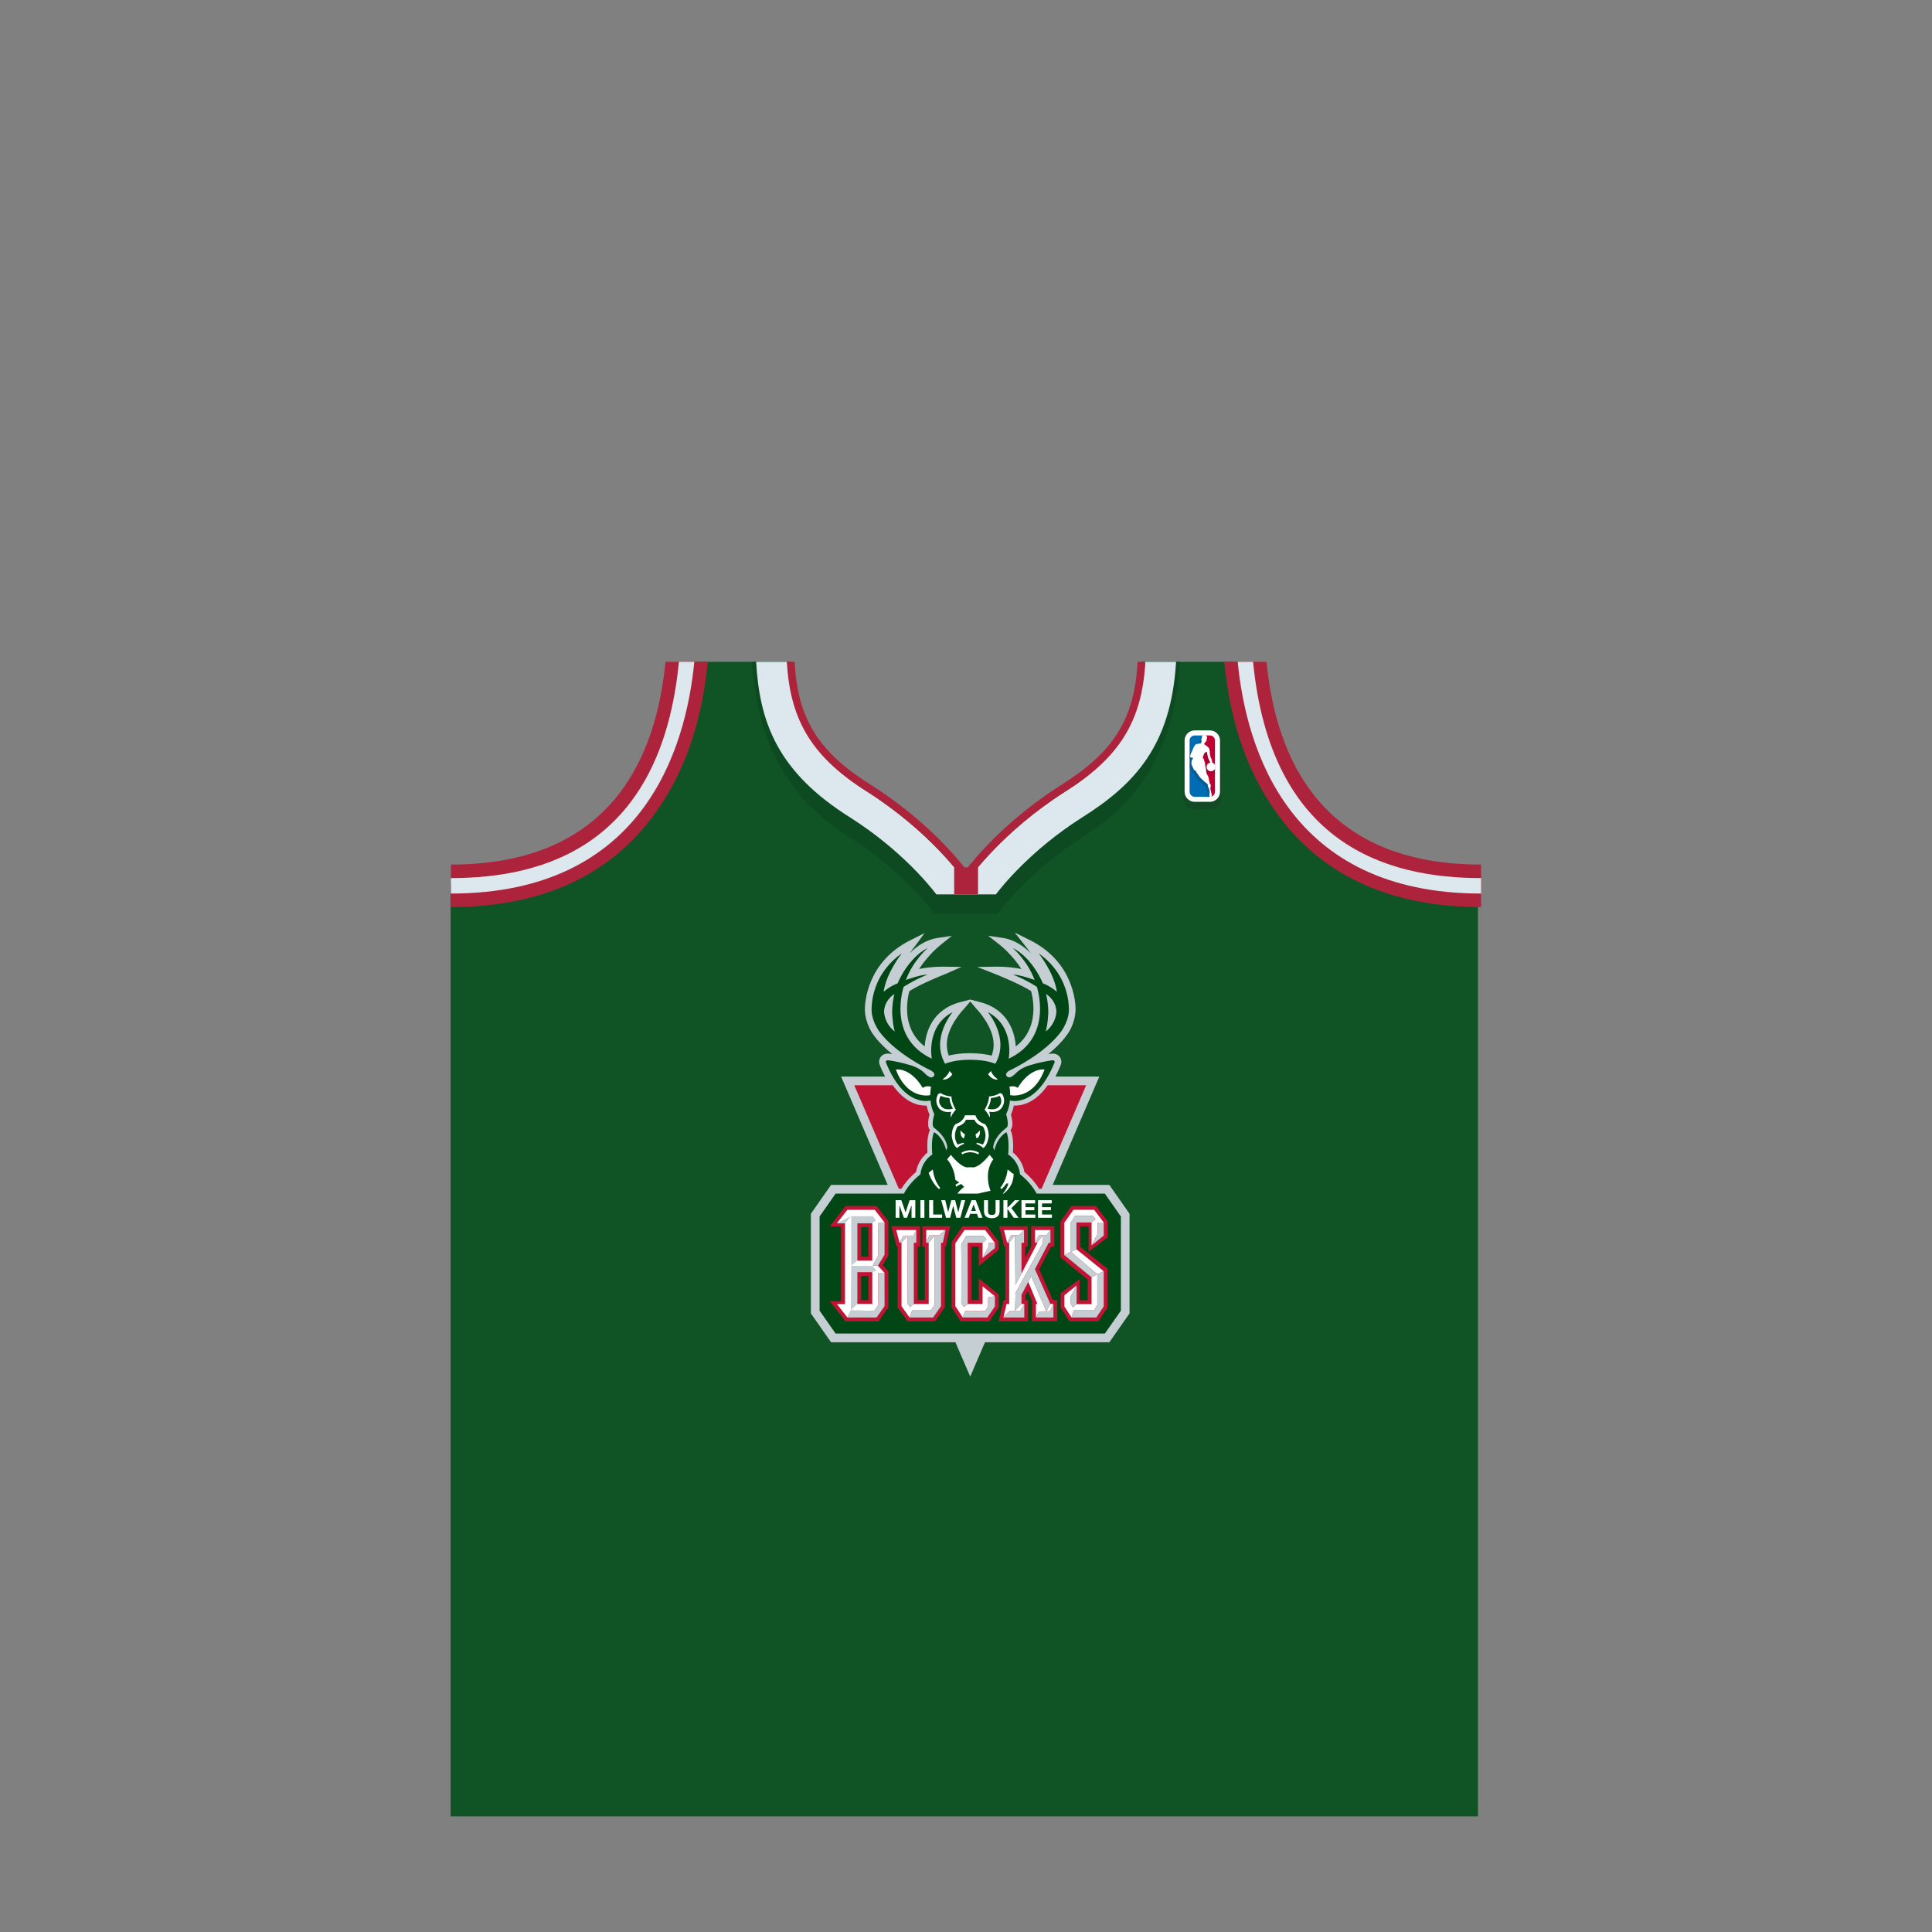 <?xml version="1.0" encoding="utf-8"?>
<!-- Generator: Adobe Illustrator 16.0.0, SVG Export Plug-In . SVG Version: 6.00 Build 0)  -->
<!DOCTYPE svg PUBLIC "-//W3C//DTD SVG 1.1//EN" "http://www.w3.org/Graphics/SVG/1.1/DTD/svg11.dtd">
<svg version="1.1" id="content" xmlns="http://www.w3.org/2000/svg" xmlns:xlink="http://www.w3.org/1999/xlink" x="0px" y="0px"
	 width="500px" height="500px" viewBox="0 0 500 500" enable-background="new 0 0 500 500" xml:space="preserve">
<rect x="0" y="0" width="500" height="500" fill="#808080" stroke="none"/>
<rect id="position" x="0.5" y="0.5" display="none" fill="none" stroke="#000000" width="499" height="499"/>
<g>
	<path fill="#105425" d="M322.303,171.283H295.41c-0.698,13.492-5.18,23.281-20.357,32.782
		c-16.75,10.685-25.026,22.685-25.026,22.685s-8.276-12-25.026-22.685c-15.178-9.5-19.659-19.29-20.357-32.782H177.75
		c-2.326,23.852-13.755,57.967-61,57.967c-0.046,0-0.088,0-0.133,0v240.83h133.41h132.466V229.25c-0.045,0,0.854,0,0.811,0
		C336.058,229.25,324.629,195.135,322.303,171.283z"/>
	<path fill="#0E4A21" d="M280.357,216.542c15.287-9.568,23.94-24.171,25.033-45.258h0.023H295.4
		c-0.695,13.493-5.17,27.28-20.353,36.782c-16.75,10.685-25.026,22.685-25.026,22.685s-8.276-12-25.026-22.685
		c-15.18-9.502-19.654-23.289-20.352-36.782H194.63h0.027c1.09,21.086,9.746,35.689,24.96,45.212
		c14.641,9.34,22.122,19.861,22.196,19.966h16.417C258.309,236.356,265.79,225.835,280.357,216.542z"/>
	<path fill="#DCE8ED" d="M242.322,231.461c-1.572-2.083-9.033-11.433-22.163-19.809c-18.98-11.88-23.573-24.678-24.47-40.369h8.017
		c1.01,15.164,7.26,25.177,20.763,33.629c16.358,10.435,24.652,22.287,24.734,22.405l0.823,1.191l0.824-1.191
		c0.082-0.118,8.375-11.97,24.74-22.41c13.496-8.448,19.746-18.461,20.756-33.625h8.016c-1.264,21.665-10.727,31.768-24.531,40.411
		c-13.004,8.296-20.52,17.685-22.1,19.768H242.322z"/>
	<path opacity="0.2" fill="#212121" enable-background="new    " d="M309.061,209.412c-1.537,0-2.792-1.252-2.792-2.792v-14.099
		c0-1.54,1.255-2.792,2.792-2.792h4.185c1.539,0,2.792,1.252,2.792,2.793v14.098c0,1.54-1.253,2.792-2.792,2.792H309.061z"/>
	<path fill="#FFFFFF" d="M309.188,207.513c-1.442,0-2.618-1.176-2.618-2.623v-13.239c0-1.446,1.176-2.623,2.618-2.623h3.931
		c1.442,0,2.621,1.176,2.621,2.623v13.239c0,1.446-1.179,2.623-2.621,2.623H309.188z"/>
	<path fill="#C00033" d="M311.151,206.213h1.964c0.729,0,1.318-0.592,1.318-1.323v-13.239c0-0.73-0.592-1.323-1.318-1.323h-1.964"/>
	<path fill="#006CB3" d="M313.332,206.213c0,0-0.036-0.939-0.431-3.272l-1.75-1.812v-10.8h-1.964c-0.729,0-1.321,0.592-1.321,1.323
		v13.239c0,0.731,0.592,1.323,1.321,1.323h1.964L313.332,206.213L313.332,206.213z"/>
	<path opacity="0.2" fill="#212121" enable-background="new    " d="M313.679,198.18c-0.05-0.058,0.049-0.09-0.289-0.167
		c-0.062-0.035-0.109-0.529-0.109-0.529c-0.053-0.317-0.163-0.536-0.332-0.872c-0.085-0.173-0.125-0.71-0.216-0.984
		c0.051-1.255-0.354-1.62-0.679-1.824c-0.123-0.079-0.185-0.137-0.307-0.208l-0.004-0.058c-0.095-0.09-0.286-0.187-0.443-0.257
		c-0.049-0.049-0.022-0.156,0.008-0.196c0.106-0.016,0.248-0.254,0.365-0.5c0.092,0.005,0.122-0.084,0.151-0.135
		c0.099-0.157,0.204-0.294,0.064-0.384c0.312-0.552,0.111-0.924-0.057-0.938c-0.067-0.139-0.186-0.225-0.392-0.298l-0.426-0.001
		c-0.438,0.168-0.501,0.36-0.518,0.969c-0.074,0.008-0.231-0.062-0.178,0.309c0,0,0.026,0.247,0.128,0.204
		c-0.098,0.652,0.017,0.703-0.661,0.732l-0.032,0.048c-0.675,0.065-0.888-0.02-1.456,1.138c0,0-0.146,0.358-0.188,0.507
		c-0.062,0.122-0.151,0.309-0.247,0.51v1.598c0.084,0.004,0.186,0.005,0.333,0.001v0.174c0,0-0.205,0.175-0.246,0.282
		c-0.021,0.048-0.058,0.188-0.087,0.344v0.883c0.142,0.506,0.504,0.968,0.634,1.498l0.35,0.049c0.201,0.45,1.062,1.672,1.238,1.833
		c0.041,0.113,0.26,0.253,0.388,0.393c0.105,0.1,0.729,0.782,1.459,1.201c-0.004,0,0.118,0.244,0.181,0.44
		c-0.243,0.195,0.225,0.552,0.366,1.142c0.012,0.077-0.136,0.159,0.08,0.352c-0.005,0.309-0.041,0.563-0.063,0.779h0.62h0.117
		c-0.048-0.228-0.141-0.452-0.188-0.624c-0.008-0.022,0.01-0.052,0.021-0.071c0.028-0.056-0.032-0.182-0.032-0.182
		c-0.069-0.063-0.09-0.398-0.129-0.548c-0.062-0.254,0.108-0.689,0.108-0.838c0-0.146-0.108-0.349-0.313-0.609
		c-0.05-0.056-0.195-1.323-0.327-1.644c-0.188-0.442-0.242-0.373-0.455-0.898c-0.171-0.373-0.039-0.92-0.419-2.192
		c0.004,0.005,0.086-0.08,0.086-0.08s-0.302-1.102-0.4-1.404c-0.1-0.301-0.271-0.323-0.271-0.323s0.001-0.123,0.008-0.155
		c0.015-0.049,0.368-0.969,0.397-0.998c0-0.022,0.51-0.366,0.52-0.317c0.042,0.226,0.24,1.37,0.323,1.553
		c0.087,0.185,0.38,0.746,0.519,1.094c-0.526,0.127-0.92,0.603-0.92,1.17c0,0.663,0.537,1.202,1.204,1.202
		c0.507,0,0.943-0.314,1.118-0.758l0.001-0.884c-0.038-0.097-0.089-0.192-0.155-0.282
		C313.926,198.244,313.731,198.248,313.679,198.18z"/>
	<path fill="#FFFFFF" d="M313.186,206.296c-0.235-0.14-0.225-0.344-0.167-0.816c0.024-0.201,0.056-0.436,0.061-0.71
		c-0.145-0.164-0.124-0.205-0.104-0.257l0.011-0.02l0.014-0.086c-0.065-0.271-0.19-0.488-0.29-0.662
		c-0.141-0.246-0.188-0.345-0.108-0.408c-0.019-0.233-0.098-0.407-0.135-0.489c-0.677-0.44-1.222-0.994-1.427-1.202
		c-0.117-0.122-0.184-0.178-0.244-0.231c-0.082-0.071-0.175-0.151-0.193-0.201c-0.18-0.177-1.042-1.395-1.237-1.839l-0.412-0.096
		c-0.003-0.226-0.146-0.491-0.276-0.748c-0.18-0.342-0.35-0.666-0.354-1.021c-0.008-0.228,0.104-0.748,0.146-0.847
		c0.023-0.062,0.146-0.185,0.227-0.251l0.025-0.235v-0.083l-0.286,0.006c-0.312,0-0.316-0.02-0.339-0.118
		c-0.01-0.048-0.021-0.114-0.058-0.191c-0.06-0.128-0.044-0.167-0.021-0.246c0.112-0.441,0.361-0.945,0.525-1.278l0.081-0.165
		c0.047-0.158,0.192-0.511,0.192-0.511c0.496-1.015,0.693-1.031,1.227-1.075l0.2-0.018l0.054-0.079c0.032,0,0.062,0,0.091,0
		c0.461,0,0.502-0.079,0.555-0.516l0.052-0.391l-0.131,0.057c0.012-0.011-0.013-0.081-0.021-0.141
		c-0.021-0.172,0.004-0.21,0.007-0.214l0.17-0.013l0.003-0.07c0.019-0.617,0.089-0.751,0.468-0.896l0.395,0.006
		c0.163,0.062,0.265,0.137,0.319,0.253c0.089,0.046,0.129,0.071,0.162,0.134c0.069,0.135,0.083,0.398-0.104,0.73l-0.037,0.065
		l0.062,0.041c0.047,0.031,0.044,0.063-0.065,0.234l-0.102,0.139c-0.288,0.481-0.384,0.5-0.385,0.5
		c-0.106,0.096-0.139,0.248-0.056,0.331c0.229,0.107,0.376,0.193,0.445,0.259c0.086,0.107,0.134,0.143,0.185,0.179l0.141,0.095
		c0.343,0.215,0.686,0.592,0.639,1.753c0.046,0.155,0.076,0.338,0.106,0.515c0.033,0.218,0.064,0.406,0.114,0.507
		c0.177,0.344,0.278,0.553,0.325,0.849c0.054,0.532,0.12,0.569,0.152,0.587c0.198,0.048,0.229,0.072,0.23,0.076
		c0.062,0.108,0.105,0.128,0.149,0.147c0.08,0.036,0.112,0.056,0.112,0.119c0.073,0.127,0.124,0.216,0.161,0.311l-0.01,0.855
		c-0.158,0.394-0.579,0.678-1.037,0.678c-0.618,0-1.124-0.503-1.124-1.122c0-0.522,0.354-0.971,0.857-1.093l0.09-0.021l-0.033-0.086
		c-0.102-0.253-0.281-0.619-0.407-0.873l-0.111-0.226c-0.067-0.148-0.229-1.054-0.292-1.395l-0.037-0.205l-0.074-0.005
		c-0.021,0-0.066,0-0.322,0.167c-0.27,0.174-0.27,0.195-0.27,0.236l0,0c-0.031,0-0.392,0.966-0.395,0.975
		c-0.012,0.042-0.014,0.177-0.014,0.177l-0.001,0.072l0.071,0.008c0.003,0,0.126,0.026,0.206,0.268c0.099,0.301,0.399,1.4,0.399,1.4
		h-0.107l0.021,0.082c0.22,0.729,0.268,1.217,0.302,1.573c0.023,0.267,0.045,0.46,0.123,0.629c0.11,0.282,0.185,0.396,0.254,0.507
		c0.058,0.094,0.113,0.187,0.199,0.389c0.071,0.18,0.155,0.705,0.22,1.088c0.075,0.472,0.091,0.542,0.121,0.578
		c0.194,0.249,0.297,0.437,0.297,0.557c0,0.042-0.021,0.13-0.044,0.223c-0.049,0.201-0.11,0.45-0.065,0.634
		c0.017,0.05,0.024,0.12,0.035,0.193c0.032,0.208,0.056,0.338,0.118,0.395c0.003,0.018,0.019,0.072,0.015,0.089l-0.017,0.031
		l-0.007,0.1c0.017,0.058,0.04,0.127,0.062,0.201c0.134,0.385,0.297,0.862-0.13,1.132L313.186,206.296z"/>
	<path fill="#AD233C" d="M383.303,234.75c-22.719,0-40.112-7.653-51.707-22.748c-8.162-10.629-13.131-23.942-14.767-40.719h10.947
		c2.405,24.688,13.996,52.467,55.523,52.467L383.303,234.75L383.303,234.75z"/>
	<path fill="#AD233C" d="M250.026,228.509l-0.823-1.191c-0.082-0.118-8.376-11.97-24.741-22.41
		c-13.775-8.623-20.002-17.934-20.812-33.625h1.997c0.784,15.163,6.544,23.584,19.884,31.934
		c13.963,8.907,22.013,18.592,24.496,21.845c2.482-3.252,10.532-12.937,24.489-21.84c13.346-8.354,19.106-16.776,19.893-31.938
		h1.997c-0.812,15.692-7.037,25.003-20.819,33.629c-16.355,10.435-24.648,22.287-24.73,22.405L250.026,228.509z"/>
	<rect x="246.937" y="224.484" fill="#AD233C" width="6.18" height="6.977"/>
	<path fill="#DCE8ED" d="M383.303,231.25c-49.641,0-60.771-37.227-62.987-59.967h3.979c4.617,47.341,34.639,55.967,59.01,55.967
		L383.303,231.25L383.303,231.25z"/>
	<path fill="#AD233C" d="M116.697,234.75v-11c41.531,0,53.118-27.779,55.526-52.467h10.948c-1.636,16.777-6.604,30.09-14.768,40.719
		C156.812,227.097,139.416,234.75,116.697,234.75z"/>
	<path fill="#DCE8ED" d="M116.697,231.25v-4c24.372,0,54.393-8.626,59.009-55.967h3.981
		C177.47,194.023,166.337,231.25,116.697,231.25z"/>
</g>
<g>
	<path fill="#C5CED3" d="M247.263,347.368h-32.185l-5.223-7.457v-25.792l5.223-7.459h14.663l-12.069-28.042h11.381
		c-0.456-0.865-0.889-1.795-1.291-2.783c-0.271-0.554-0.402-1.44,0.094-2.199c0.23-0.358,0.798-0.965,1.966-0.965
		c0.053,0,0.202,0.005,0.202,0.005l0.036,0.005c0.133,0.016,0.426,0.055,0.843,0.119c-1.704-1.38-3.398-3.003-4.713-4.794
		c-0.203-0.252-2.223-2.863-2.361-6.602c-0.002-0.071-0.005-0.139-0.003-0.226c0.02-1.996,0.681-12.279,11.788-17.854l3.657-1.836
		l-2.416,3.305c-0.165,0.208-0.712,0.908-1.426,1.913c1.868-1.888,4.304-3.538,7.312-3.981l3.596-0.529l-2.833,2.279
		c-0.162,0.127-3.204,2.532-5.653,6.301c1.699-0.347,3.887-0.605,6.088-0.605l4.922,0.062l-4.188,1.835
		c-0.707,0.281-6.316,2.521-9.332,4.425c-0.234,0.865-0.602,2.539-0.602,4.574c0,2.948,0.836,6.886,4.568,9.748
		c0.244-3.467,1.784-9.544,9.325-11.495l2.123-0.548l0.339-0.088l0.363,0.094l2.099,0.542c7.542,1.951,9.083,8.027,9.328,11.495
		c3.733-2.863,4.568-6.8,4.568-9.748c0-2.03-0.368-3.708-0.604-4.575c-3.023-1.911-8.628-4.145-9.276-4.4l-4.671-1.844l4.999-0.074
		l0.351-0.002c2.201,0,4.389,0.259,6.088,0.605c-2.452-3.783-5.49-6.174-5.639-6.289l-2.958-2.306l3.706,0.544
		c3.012,0.443,5.45,2.099,7.32,3.99c-0.707-0.994-1.244-1.682-1.396-1.873l-2.771-3.5l3.975,1.982
		c11.1,5.572,11.767,15.856,11.787,17.863c0.001,0.081-0.002,0.147-0.005,0.192c-0.14,3.815-2.165,6.388-2.396,6.667
		c-1.294,1.77-2.978,3.379-4.675,4.753c0.414-0.064,0.705-0.103,0.835-0.118l0.079-0.007c0.058-0.003,0.112-0.004,0.165-0.004
		c1.177,0,1.74,0.611,1.97,0.976c0.488,0.741,0.373,1.609,0.092,2.186c-0.405,0.992-0.838,1.923-1.293,2.786h11.369l-12.07,28.042
		h14.665l5.222,7.459v25.792l-5.222,7.457h-32.185l-3.826,8.894L247.263,347.368z M251.478,272.575
		c1.977,0.005,3.935,0.32,5.179,0.616c0.316-0.872,0.484-1.792,0.497-2.751c0.072-4.572-4.062-8.968-4.533-9.454l-0.069-0.074
		l-1.444-1.724l-1.495,1.755l-0.041,0.041c-0.472,0.486-4.606,4.876-4.535,9.453c0.014,0.959,0.181,1.879,0.496,2.747
		c1.171-0.29,2.99-0.604,4.985-0.609h0.834H251.478z"/>
	<path fill="#C11334" d="M262.377,286.128c-0.201,1.013-0.522,1.853-0.741,2.352c0.244,0.947,0.372,1.732,0.372,2.32
		c0,0.739-0.167,1.294-0.483,1.673c0.006,0.013,0.016,0.03,0.016,0.03c0.444,0.933,0.668,2.335,0.668,4.167
		c0,0.518-0.021,1.05-0.061,1.587c2.242,1.799,2.817,4.128,2.959,5.041c1.916,1.597,3.138,3.253,3.82,4.351h0.638l11.528-26.783
		h-9.953C267.82,285.589,264.27,286.204,262.377,286.128z"/>
	<path fill="#C11334" d="M237.083,303.298c0.142-0.912,0.716-3.24,2.956-5.041c-0.036-0.541-0.059-1.075-0.059-1.587
		c0-1.831,0.225-3.233,0.67-4.169c0,0,0.012-0.022,0.014-0.028c-0.316-0.379-0.481-0.934-0.481-1.673
		c0-0.588,0.127-1.373,0.371-2.32c-0.219-0.497-0.54-1.336-0.743-2.352c-1.891,0.076-5.441-0.539-8.76-5.263h-9.965l11.527,26.783
		h0.648C233.945,306.551,235.165,304.895,237.083,303.298z"/>
	<path fill="#004715" d="M285.931,308.909h-16.316l0,0h-1.327c-0.474-0.891-1.787-3.031-4.305-5.007c0,0-0.122-3.153-3.067-5.115
		c0,0,0.412-3.971-0.451-5.771c0,0-2.251,1.025-3.147,4.709l-0.284-0.739c0,0-0.085-2.499,3.518-5.196c0,0,0.693-0.448-0.163-3.438
		c0,0,0.856-1.64,0.978-3.562c0,0,6.672,2.13,11.5-9.696c0,0,0.368-0.734-0.531-0.692c0,0-2.497,0.285-5.439,1.187
		c0,0-2.376,0.53-3.932,2.086c0,0-0.622,0.758-1.473,1.104c0,0-0.639,0.254-1.046-0.396c-0.097-0.159-0.396-0.89,1.538-1.693
		c0,0,8.47-4.048,12.645-9.737c0,0,0.996-1.316,1.583-3.146c0.242-0.752,0.416-1.591,0.421-2.462c0.002-0.117,0-0.243-0.004-0.377
		c-0.061-2.889-1.075-9.518-7.837-14.247c0,0,3.999,4.931,4.731,9.965c0,0-1.432-1.352-3.644-2.211c0,0-2.536-6.469-7.812-9.167
		c0,0,3.801,3.232,5.686,8.307c0,0-3.971-1.433-5.606-1.389c0,0,2.703,0.98,6.178,3.15c0,0,4.466,13.095-7.282,18.615
		c0,0,1.636-8.384-5.401-12.066c0,0,5.769,6.71,1.959,13.375c0,0-0.729-0.313-1.959-0.589c-0.959-0.233-2.742-0.437-4.188-0.439
		c-0.095,0-0.081,0-0.212,0c-0.011,0-0.13,0-0.144,0c-0.017,0-0.215,0-0.227,0c-0.131,0-0.229,0-0.323,0
		c-1.448,0.003-3.04,0.206-3.999,0.439c-1.229,0.276-1.957,0.589-1.957,0.589c-3.809-6.665,1.961-13.375,1.961-13.375
		c-7.037,3.683-5.4,12.066-5.4,12.066c-11.75-5.521-7.284-18.615-7.284-18.615c3.477-2.17,6.178-3.15,6.178-3.15
		c-1.635-0.044-5.606,1.389-5.606,1.389c1.885-5.074,5.687-8.307,5.687-8.307c-5.276,2.698-7.812,9.167-7.812,9.167
		c-2.214,0.859-3.643,2.211-3.643,2.211c0.731-5.034,4.731-9.965,4.731-9.965c-6.764,4.729-7.775,11.357-7.838,14.246
		c-0.004,0.135-0.004,0.261-0.004,0.379c0.005,0.87,0.179,1.709,0.42,2.461c0.588,1.83,1.584,3.146,1.584,3.146
		c4.176,5.689,12.646,9.737,12.646,9.737c1.932,0.804,1.635,1.534,1.535,1.693c-0.406,0.65-1.045,0.396-1.045,0.396
		c-0.85-0.347-1.473-1.104-1.473-1.104c-1.557-1.556-3.931-2.086-3.931-2.086c-2.942-0.901-5.438-1.187-5.438-1.187
		c-0.9-0.042-0.533,0.692-0.533,0.692c4.828,11.826,11.501,9.696,11.501,9.696c0.12,1.923,0.978,3.562,0.978,3.562
		c-0.857,2.989-0.164,3.438-0.164,3.438c3.604,2.697,3.52,5.196,3.52,5.196l-0.286,0.739c-0.896-3.684-3.147-4.709-3.147-4.709
		c-0.861,1.801-0.451,5.771-0.451,5.771c-2.943,1.962-3.067,5.115-3.067,5.115c-2.517,1.976-3.829,4.116-4.304,5.007h-1.328l0,0
		h-16.327l-4.145,5.919v24.373l4.145,5.921l69.684-0.001l4.145-5.92v-24.373L285.931,308.909z"/>
	<path fill="#C5CED3" d="M231.469,257.234c-2.951,2.01-2.668,4.827-2.668,4.827c0.422,3.432,2.773,4.868,2.773,4.868
		c-0.559-1.667-0.686-4.817-0.686-4.817C230.889,259.409,231.469,257.234,231.469,257.234z"/>
	<path fill="#FFFFFF" d="M246.47,277.999l-0.739-0.817c-0.448,1.33-1.818,2.151-1.818,2.151
		C245.445,279.676,246.47,277.999,246.47,277.999z"/>
	<path fill="#FFFFFF" d="M246.183,287.696c-0.368,1.187-0.085,1.472-0.085,1.472c0.291-0.979,1.273-1.961,1.273-1.961
		c-1.188-2.008-1.146-3.438-1.146-3.438c-1.926-0.165-2.823-0.9-2.823-0.9l-0.572,0.245c-1.31,2.17,0.321,3.846,0.321,3.846
		C244.424,288.188,246.183,287.696,246.183,287.696z"/>
	<path fill="#FFFFFF" d="M246.307,294.079c0.41,2.66,1.428,3.029,1.428,3.029c0.699-0.735,1.764-1.062,1.764-1.062l-0.082-0.29
		c-1.229,0.204-1.557,0.494-1.557,0.494c-1.598-2.417-0.04-4.731-0.04-4.731c1.799-0.489,2.168-1.732,2.168-1.732h1.106h0.002h1.104
		c0,0,0.37,1.243,2.169,1.732c0,0,1.559,2.314-0.04,4.731c0,0-0.329-0.29-1.558-0.494l-0.081,0.29c0,0,1.065,0.327,1.763,1.062
		c0,0,1.021-0.369,1.428-3.029c0,0,0.047-2.374-1.101-3.232c0,0-1.763-0.369-2.333-2.209h-1.352h-0.002h-1.352
		c-0.572,1.84-2.333,2.209-2.333,2.209C246.262,291.705,246.307,294.079,246.307,294.079z"/>
	<path fill="#FFFFFF" d="M248.576,292.544c-0.125,1.778,0.84,2.072,0.84,2.072c0.246-0.355,0.289-1.067,0.289-1.067
		C249.188,293.281,248.576,292.544,248.576,292.544z"/>
	<path fill="#FFFFFF" d="M240.956,281.25c-1.412-0.399-2.159,0.303-2.159,0.303v-0.021c-3.139-5.211-6.793-4.831-6.938-4.718
		c2.858,7.582,8.35,6.765,8.903,6.6C240.689,283.146,240.89,281.392,240.956,281.25z"/>
	<path fill="#FFFFFF" d="M240.338,303.572c1.086,3.027,2.697,4.173,2.697,4.173s0.143-0.082,0.275-0.354
		c-1.721-2.073-1.854-4.528-1.887-4.719C240.73,303.11,240.338,303.572,240.338,303.572z"/>
	<path fill="#C5CED3" d="M270.719,257.234c0,0,0.58,2.175,0.58,4.878c0,0-0.125,3.15-0.684,4.817c0,0,2.352-1.437,2.773-4.868
		C273.389,262.062,273.672,259.244,270.719,257.234z"/>
	<path fill="#FFFFFF" d="M258.274,279.333c0,0-1.368-0.822-1.815-2.151l-0.739,0.817
		C255.72,277.999,256.746,279.676,258.274,279.333z"/>
	<path fill="#FFFFFF" d="M256.006,287.696c0,0,1.76,0.492,3.031-0.736c0,0,1.633-1.676,0.322-3.846l-0.572-0.245
		c0,0-0.898,0.735-2.822,0.9c0,0,0.041,1.43-1.147,3.438c0,0,0.981,0.981,1.272,1.961
		C256.09,289.168,256.375,288.883,256.006,287.696z"/>
	<path fill="#004715" d="M243.361,285.979c0,0-0.738-0.859,0.076-2.374c0,0,1.027,0.454,2.293,0.575c0,0,0.041,1.347,0.903,2.739
		C246.634,286.919,244.261,287.696,243.361,285.979z"/>
	<path fill="#004715" d="M258.828,285.979c-0.899,1.718-3.273,0.94-3.273,0.94c0.863-1.393,0.904-2.739,0.904-2.739
		c1.265-0.121,2.29-0.575,2.29-0.575C259.565,285.119,258.828,285.979,258.828,285.979z"/>
	<path fill="#FFFFFF" d="M253.612,292.544c0,0-0.61,0.737-1.129,1.005c0,0,0.044,0.712,0.288,1.067
		C252.771,294.616,253.738,294.322,253.612,292.544z"/>
	<path fill="#FFFFFF" d="M248.801,298.336l0.244,0.43c0.359-0.237,0.755-0.374,1.105-0.454c0.444-0.103,0.812-0.112,0.943-0.115
		h0.002c0.13,0.003,0.499,0.013,0.943,0.115c0.35,0.08,0.745,0.217,1.104,0.454l0.243-0.43c0,0-0.865-0.623-2.293-0.652
		C249.667,297.713,248.801,298.336,248.801,298.336z"/>
	<path fill="#FFFFFF" d="M263.393,281.532v0.021c0,0-0.748-0.702-2.159-0.303c0.067,0.142,0.266,1.896,0.191,2.164
		c0.557,0.165,6.045,0.982,8.903-6.601C270.186,276.701,266.53,276.321,263.393,281.532z"/>
	<path fill="#FFFFFF" d="M261.853,303.572c0,0-0.394-0.462-1.088-0.9c-0.031,0.19-0.165,2.646-1.886,4.718
		c0.134,0.273,0.273,0.355,0.273,0.355s0.606-0.432,1.325-1.461c0.243,0,0.488,0,0.488,0c-0.329,1.177-0.724,1.771-1.251,2.393
		c-0.073,0.087-0.142,0.163-0.204,0.232h0.224c0.905-0.659,2.559-2.251,2.601-5.115c-0.066-0.032-0.276-0.124-0.483-0.219
		C261.852,303.575,261.852,303.574,261.853,303.572z"/>
	<path fill="#FFFFFF" d="M251.895,302.118c-0.182-0.021-0.482-0.03-0.801-0.036c-0.317,0.006-0.617,0.016-0.799,0.036
		c0,0-1.536,0.104-4.215-3.253l-0.96,1.167c0,0,1.819,1.86,2.126,5.3l1.024,0.698l-0.942,0.527l0.062,0.573
		c0,0,0.858-0.553,1.368-0.714l0.78,0.756c0,0-1.047,0.671-1.754,1.736h5.274c0.83-0.203,1.942-0.457,3.281-0.732
		c0,0-1.912-4.563,0.708-8.124c0.012-0.014,0.02-0.021,0.02-0.021l-0.96-1.167C253.43,302.223,251.895,302.118,251.895,302.118z"/>
	<polygon fill="#FFFFFF" points="236.881,310.599 235.416,310.599 234.37,313.74 234.357,313.74 233.251,310.599 231.787,310.599 
		231.787,315.166 232.761,315.166 232.761,311.96 232.774,311.96 233.934,315.166 234.734,315.166 235.894,311.93 235.906,311.93 
		235.906,315.166 236.881,315.166 	"/>
	<rect x="238.193" y="310.599" fill="#FFFFFF" width="1.04" height="4.567"/>
	<polygon fill="#FFFFFF" points="240.465,310.599 240.465,315.166 243.81,315.166 243.81,314.321 241.505,314.321 241.505,310.599 	
		"/>
	<polygon fill="#FFFFFF" points="245.889,315.166 246.678,312.057 246.691,312.057 247.492,315.166 248.525,315.166 
		249.797,310.599 248.777,310.599 248.002,313.747 247.988,313.747 247.181,310.599 246.207,310.599 245.387,313.708 
		245.373,313.708 244.624,310.599 243.585,310.599 244.838,315.166 	"/>
	<path fill="#FFFFFF" d="M251.07,314.148h1.77l0.356,1.018h1.078l-1.767-4.567h-1.067l-1.794,4.567h1.052L251.07,314.148z
		 M251.958,311.726h0.012l0.597,1.675h-1.227L251.958,311.726z"/>
	<path fill="#FFFFFF" d="M256.673,315.274c1.266,0,2.02-0.602,2.02-1.836v-2.84h-1.038v2.84c0,0.679-0.24,0.993-0.981,0.993
		c-0.84,0-0.974-0.493-0.974-0.993v-2.84h-1.039v2.84C254.66,314.68,255.401,315.274,256.673,315.274z"/>
	<polygon fill="#FFFFFF" points="267.945,315.166 267.945,314.321 265.396,314.321 265.396,313.202 267.686,313.202 
		267.686,312.421 265.396,312.421 265.396,311.443 267.893,311.443 267.893,310.599 264.356,310.599 264.356,315.166 	"/>
	<polygon fill="#FFFFFF" points="272.177,311.443 272.177,310.599 268.641,310.599 268.641,315.166 272.229,315.166 
		272.229,314.321 269.679,314.321 269.679,313.202 271.973,313.202 271.973,312.421 269.679,312.421 269.679,311.443 	"/>
	<polygon fill="#FFFFFF" points="262.973,310.6 262.654,310.601 260.737,312.584 260.722,312.584 260.722,310.601 259.685,310.601 
		259.685,315.166 260.725,315.166 260.722,312.851 260.736,312.851 262.364,315.166 263.618,315.166 261.748,312.655 263.829,310.6 
			"/>
	<path fill="#C11334" d="M244.523,322.624h0.28l0.168-0.786l0.705-3.299l0.257-1.202l-1.229,0.001h-4.994h-0.995v0.993v3.299v0.994
		h0.639v13.847c-0.575,0-1.293,0-1.867,0v-13.847h0.655v-0.994v-3.299v-0.993h-0.995h-5.207h-1.293l0.331,1.248l0.87,3.298
		l0.195,0.74h0.271v15.403v0.317l0.183,0.259l2.081,2.932l0.298,0.42h0.514h6.107h0.521l0.297-0.428l2.033-2.934l0.176-0.256v-0.311
		V322.624z"/>
	<polygon fill="#C11334" points="267.11,340.958 267.11,341.955 268.104,341.955 272.623,341.955 273.618,341.955 273.618,340.958 
		273.618,337.462 273.618,336.468 272.623,336.468 272.479,336.468 268.945,328.512 272.008,322.624 272.846,322.624 
		272.846,321.63 272.846,318.331 272.846,317.336 271.851,317.336 267.87,317.336 266.875,317.336 266.875,318.331 266.875,321.63 
		266.875,322.614 265.355,325.529 265.355,322.624 266.003,322.624 266.006,321.63 266.006,318.331 266.006,317.336 
		265.011,317.336 259.828,317.336 258.558,317.336 258.864,318.57 259.688,321.869 259.877,322.624 260.185,322.624 
		260.185,336.468 259.72,336.468 259.538,337.234 258.714,340.731 258.427,341.955 259.682,341.955 265.08,341.955 266.077,341.955 
		266.081,340.958 266.081,337.462 266.081,336.468 265.355,336.468 265.355,335.362 266.015,334.104 267.11,336.765 267.11,337.462 
			"/>
	<polygon fill="#C11334" points="258.47,338.422 258.47,338.113 258.47,335.47 258.47,334.995 258.102,334.697 254.916,332.115 
		253.298,330.801 253.298,332.888 253.298,336.466 251.425,336.466 251.425,322.621 253.298,322.621 253.298,325.585 
		253.298,327.67 254.916,326.356 258.101,323.777 258.47,323.479 258.47,323.006 258.47,321.666 258.47,321.329 258.268,321.063 
		255.744,317.74 255.447,317.346 254.952,317.346 249.605,317.346 249.082,317.346 248.786,317.777 246.428,321.198 
		246.254,321.453 246.254,321.763 246.254,338.023 246.254,338.319 246.413,338.565 248.313,341.501 248.608,341.955 
		249.148,341.955 255.522,341.955 256.048,341.955 256.347,341.521 258.297,338.676 	"/>
	<path fill="#C11334" d="M283.961,312.5l-0.299-0.398h-0.5h-5.35h-0.519l-0.296,0.424l-2.375,3.366l-0.177,0.255v0.314v8.346v0.619
		l7.053,5.761v5.322c-0.656,0-1.501,0-2.105,0v-3.839v-1.604l-4.927,3.622v1.798v1.623v0.295l0.162,0.248l1.858,2.849l0.294,0.454
		h0.538h6.417h0.531l0.296-0.443l1.905-2.851l0.166-0.252v-0.3v-9.11v-0.625l-7.055-5.691v-5.312h2.152v5.146v1.481l4.909-3.766
		v-0.473v-3.366v-0.33l-0.197-0.264L283.961,312.5z"/>
	<path fill="#C11334" d="M229.918,338.025l-0.013-8.619v-0.395l-0.269-0.285l-1.202-1.281l1.339-2.2l0.145-0.237v-0.279v-8.34
		v-0.339l-0.208-0.269l-2.532-3.284l-0.297-0.388h-0.49h-7.094h-0.484l-4.031,5.297l1.801,0.005l1.109,0.001v19.371l-2.917-0.01
		l3.739,4.797l0.298,0.385h0.485h7.574h0.518l0.297-0.426l2.052-2.932l0.181-0.257V338.025z"/>
	<polygon fill="#FFFFFF" points="240.807,339.127 241.906,337.782 241.906,319.726 240.35,321.63 240.348,321.63 240.348,337.465 
		240.348,337.465 236.495,337.465 235.527,338.272 234.84,337.296 234.916,319.786 233.311,321.63 233.309,321.63 233.309,338.027 
		235.39,340.958 235.393,340.958 236.074,339.127 	"/>
	<polygon fill="#FFFFFF" points="240.477,319.727 241.906,319.726 242.943,319.726 244.704,318.331 244.701,318.331 239.71,318.331 
		239.71,321.63 239.714,321.63 	"/>
	<polygon fill="#FFFFFF" points="234.916,319.786 236.38,319.789 237.145,318.335 237.146,319.983 237.146,318.331 231.939,318.331 
		232.811,321.63 232.811,321.63 233.818,319.786 	"/>
	<polygon fill="#C5CED3" points="243.533,321.63 243.998,321.63 244.004,321.63 244.704,318.331 242.943,319.726 241.906,319.726 
		241.906,337.782 240.807,339.127 236.074,339.127 235.393,340.958 241.497,340.958 241.499,340.958 243.533,338.027 	"/>
	<polygon fill="#C5CED3" points="241.906,319.726 240.477,319.727 239.714,321.63 240.348,321.63 240.348,321.63 240.35,321.63 	"/>
	<polygon fill="#C5CED3" points="234.916,319.786 233.818,319.786 232.811,321.63 233.308,321.63 233.309,321.63 233.311,321.63 	
		"/>
	<polygon fill="#FFFFFF" points="216.611,337.509 219.297,340.958 220.239,339.159 226.251,339.218 227.312,337.791 
		227.312,329.411 228.911,329.407 227.192,327.575 228.922,324.729 227.189,327.575 225.852,327.499 227.275,325.059 
		227.211,316.395 228.922,316.389 226.391,313.105 219.297,313.105 216.582,316.578 218.686,316.58 218.686,337.503 	"/>
	<polygon fill="#FFFFFF" points="220.293,314.727 225.861,314.757 226.684,315.786 225.742,316.598 221.871,316.588 225.74,316.598 
		225.74,326.24 221.871,326.24 220.293,327.585 225.824,327.628 226.799,328.849 225.742,329.232 225.74,329.232 225.74,337.462 
		221.871,337.484 220.202,339.067 220.293,327.585 	"/>
	<polygon fill="#C5CED3" points="227.275,325.059 225.852,327.499 227.189,327.575 228.922,324.729 228.922,316.389 
		227.211,316.395 	"/>
	<polygon fill="#C5CED3" points="221.871,316.588 225.742,316.598 226.684,315.786 225.861,314.757 220.293,314.727 
		220.293,327.585 221.871,326.24 	"/>
	<polygon fill="#C5CED3" points="236.38,319.789 234.916,319.786 234.84,337.296 235.527,338.272 236.495,337.465 236.495,321.63 
		237.146,321.63 237.148,321.63 237.146,319.983 237.145,318.335 	"/>
	<polygon fill="#C5CED3" points="227.312,337.791 226.251,339.218 220.239,339.159 219.297,340.958 226.871,340.958 
		228.922,338.027 228.914,329.407 228.911,329.407 227.312,329.411 	"/>
	<polygon fill="#C5CED3" points="221.871,337.484 221.871,329.232 225.74,329.232 225.742,329.232 226.799,328.849 225.824,327.628 
		220.293,327.585 220.202,339.067 	"/>
	<polygon fill="#C5CED3" points="220.268,314.698 216.633,316.578 218.688,316.58 	"/>
	<rect x="221.871" y="316.588" fill="#C11334" width="3.869" height="9.652"/>
	<polygon fill="#004715" points="224.745,325.243 222.865,325.243 222.865,317.586 224.745,317.593 	"/>
	<rect x="221.871" y="329.232" fill="#C11334" width="3.869" height="8.229"/>
	<polygon fill="#004715" points="224.745,336.474 222.865,336.484 222.865,330.226 224.745,330.226 	"/>
	<polygon fill="#FFFFFF" points="268.104,337.462 268.104,340.958 268.104,340.958 268.892,339.396 271.722,339.354 
		272.623,337.462 271.835,337.462 270.795,339.354 266.89,330.277 264.46,334.929 266.123,331.756 268.475,337.462 	"/>
	<polygon fill="#FFFFFF" points="262.696,339.229 262.821,334.61 269.894,321.713 269.978,319.63 270.852,319.63 271.851,318.335 
		271.851,318.331 267.87,318.331 267.87,321.588 268.881,319.618 269.974,319.63 268.373,321.63 268.509,321.63 264.36,329.589 
		264.36,329.589 262.784,332.529 262.7,319.641 261.177,321.63 261.179,321.63 261.179,337.462 260.507,337.462 259.682,340.958 
		261.323,339.229 	"/>
	<polygon fill="#FFFFFF" points="262.709,319.63 263.784,319.63 265.011,318.332 265.011,318.331 265.009,318.331 259.828,318.331 
		260.653,321.625 261.673,319.628 	"/>
	<polygon fill="#C5CED3" points="270.795,339.354 271.835,337.462 267.845,328.476 267.838,328.46 271.125,322.164 271.404,321.63 
		271.405,321.63 271.851,321.63 271.854,321.63 271.854,318.331 271.851,318.335 270.852,319.63 269.978,319.63 269.894,321.713 
		262.821,334.61 262.696,339.229 264.36,337.462 264.36,335.119 264.46,334.929 266.89,330.277 	"/>
	<polygon fill="#C5CED3" points="262.696,339.229 261.323,339.229 259.682,340.958 259.682,340.958 259.682,340.958 265.08,340.958 
		265.085,340.958 265.086,340.958 265.086,337.462 265.085,337.465 264.033,339.23 	"/>
	<polygon fill="#C5CED3" points="262.784,332.529 264.36,329.589 264.364,329.584 264.364,321.63 265.009,321.63 265.011,321.63 
		265.014,321.63 265.014,318.331 265.011,318.332 263.784,319.63 262.709,319.63 261.673,319.628 260.653,321.625 260.65,321.63 
		260.653,321.63 261.177,321.63 262.7,319.641 	"/>
	<polygon fill="#FFFFFF" points="254.984,339.302 255.732,338.138 255.732,335.767 257.476,335.47 254.29,332.888 254.29,337.46 
		250.438,337.46 250.438,337.465 249.471,338.272 248.782,337.296 248.818,328.995 248.771,321.995 250.066,319.871 
		254.526,319.871 255.298,320.76 254.29,321.625 254.29,325.585 255.858,322.576 255.858,321.668 257.476,321.666 254.952,318.34 
		249.605,318.34 247.248,321.763 247.248,338.023 249.148,340.958 249.15,340.958 249.81,339.302 	"/>
	<polygon fill="#C5CED3" points="254.526,319.871 250.066,319.871 248.771,321.995 248.818,328.995 248.782,337.296 
		249.471,338.272 250.438,337.465 250.438,337.46 250.438,327.854 250.43,327.854 250.43,321.625 254.29,321.625 255.298,320.76 	
		"/>
	<polygon fill="#C5CED3" points="255.858,322.576 254.29,325.585 257.476,323.006 257.476,321.666 255.858,321.668 	"/>
	<polygon fill="#C5CED3" points="257.476,335.47 255.732,335.767 255.732,338.138 254.984,339.302 249.81,339.302 249.15,340.958 
		255.522,340.958 257.476,338.113 	"/>
	<polygon fill="#FFFFFF" points="264.033,339.23 265.085,337.465 265.085,337.462 265.08,337.462 264.36,337.462 262.696,339.229 	
		"/>
	<polygon fill="#C5CED3" points="268.892,339.396 268.104,340.958 272.623,340.958 272.623,337.462 271.722,339.354 	"/>
	<polygon fill="#C5CED3" points="268.881,319.618 267.87,321.588 267.848,321.63 267.87,321.63 268.373,321.63 269.974,319.63 	"/>
	<polygon fill="#FFFFFF" points="283.979,329.769 285.64,328.999 278.587,323.307 277.122,323.991 	"/>
	<polygon fill="#FFFFFF" points="277.812,313.095 275.439,316.461 275.439,324.804 277.122,323.991 277.122,316.391 
		278.203,314.674 282.815,314.674 283.523,315.498 282.503,316.374 282.5,316.374 282.503,316.377 282.503,322.322 284.069,319.323 
		284.069,316.395 285.647,316.393 283.162,313.095 	"/>
	<polygon fill="#FFFFFF" points="283.147,339.116 283.979,337.76 283.979,329.769 282.495,330.567 282.495,330.568 282.495,337.503 
		282.493,337.503 278.622,337.503 278.622,337.507 278.619,337.503 277.643,338.319 277.062,337.321 277.057,336.883 
		277.059,336.883 277.059,335.562 278.622,332.67 275.461,335.219 275.461,338.109 277.319,340.958 277.897,339.116 	"/>
	<polygon fill="#C5CED3" points="277.059,336.883 277.057,336.883 277.062,337.321 277.643,338.319 278.619,337.503 
		278.622,337.507 278.622,337.503 278.622,337.502 278.625,337.501 278.625,335.197 278.622,335.198 278.622,332.67 
		277.059,335.562 	"/>
	<polygon fill="#C5CED3" points="283.979,337.76 283.147,339.116 277.897,339.116 277.319,340.958 283.736,340.958 285.64,338.109 
		285.64,328.999 283.979,329.769 	"/>
	<polygon fill="#C5CED3" points="277.122,323.991 275.439,324.804 275.438,324.807 282.493,330.568 282.495,330.567 
		283.979,329.769 	"/>
	<polygon fill="#C5CED3" points="283.523,315.498 282.815,314.674 278.203,314.674 277.122,316.391 277.122,323.991 
		278.587,323.307 278.587,316.374 282.5,316.374 282.503,316.374 	"/>
	<polygon fill="#C5CED3" points="284.069,319.323 282.503,322.322 282.502,322.324 282.503,322.324 285.647,319.759 
		285.647,316.393 284.069,316.395 	"/>
</g>
</svg>
